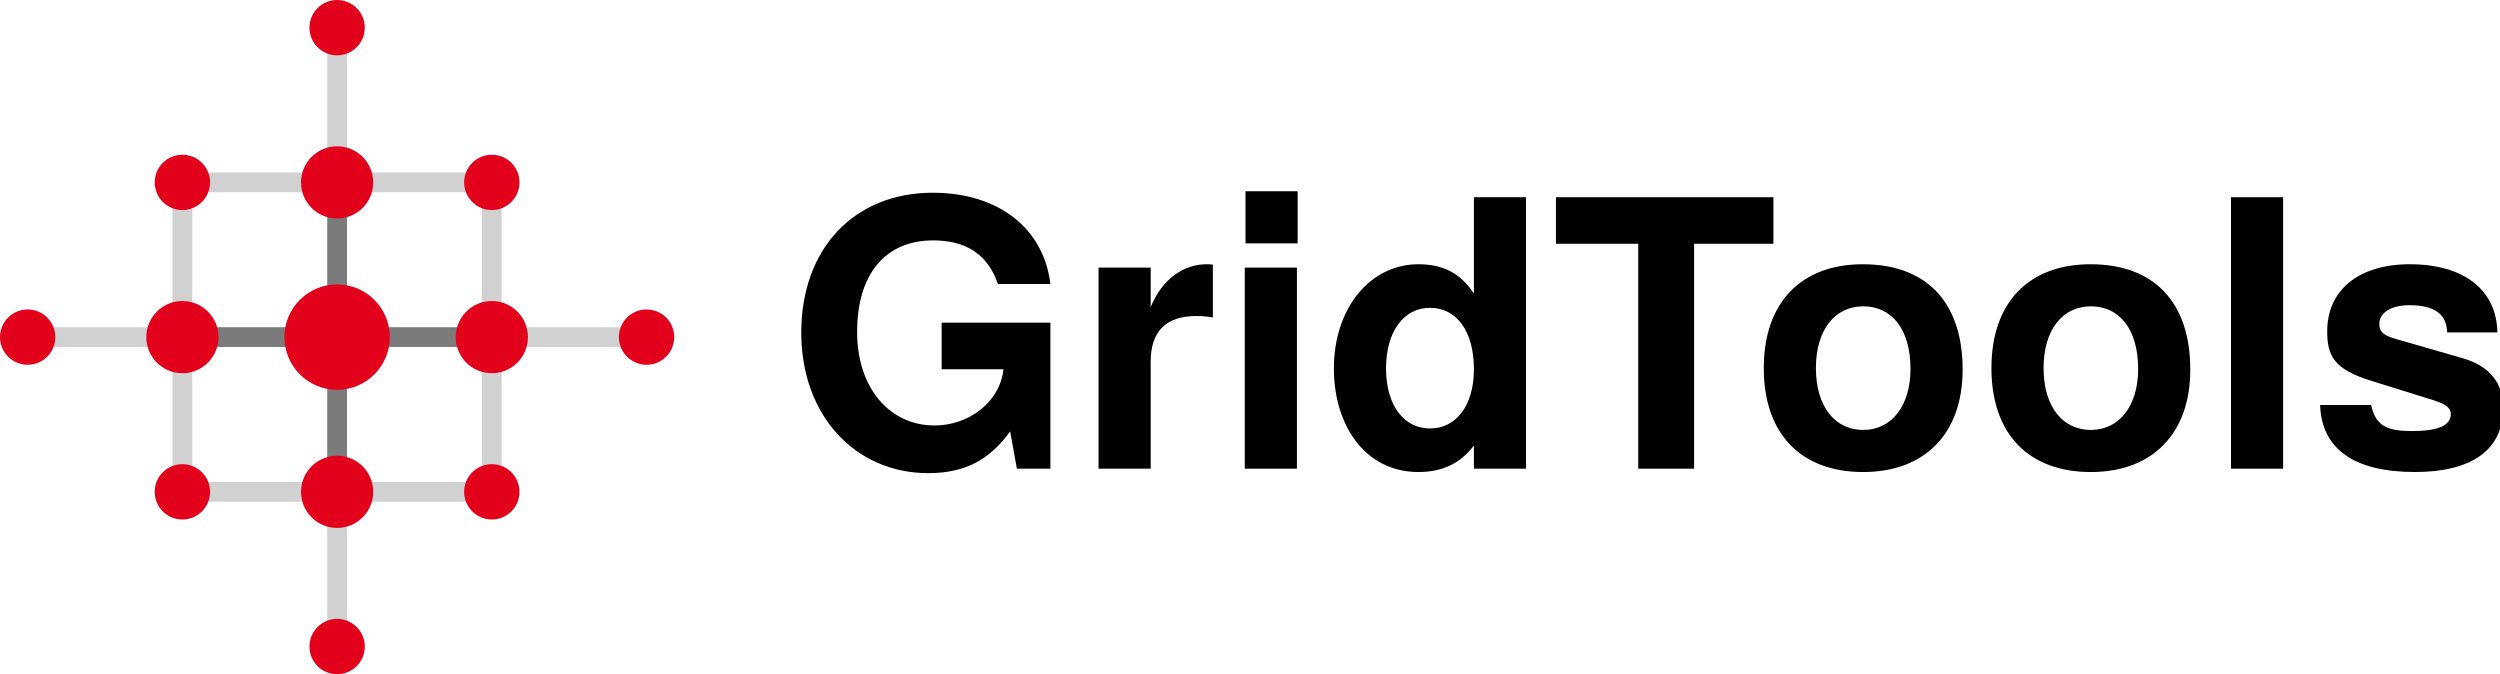 <?xml version="1.0" encoding="UTF-8" standalone="no"?>
<svg
   xmlns:dc="http://purl.org/dc/elements/1.1/"
   xmlns:cc="http://creativecommons.org/ns#"
   xmlns:rdf="http://www.w3.org/1999/02/22-rdf-syntax-ns#"
   xmlns:svg="http://www.w3.org/2000/svg"
   xmlns="http://www.w3.org/2000/svg"
   xmlns:xlink="http://www.w3.org/1999/xlink"
   id="svg8"
   version="1.1"
   viewBox="0 0 94.886 25.59"
   height="25.59mm"
   width="94.886mm">
  <defs
     id="defs2" />
  <g
     transform="translate(-28.357,-9.204)"
     id="layer1">
    <g
       id="flowRoot10"
       style="font-style:normal;font-variant:normal;font-weight:bold;font-stretch:normal;font-size:53.333px;line-height:125%;font-family:'TeX Gyre Heros';-inkscape-font-specification:'TeX Gyre Heros, Bold';font-variant-ligatures:normal;font-variant-caps:normal;font-variant-numeric:normal;font-feature-settings:normal;text-align:start;letter-spacing:0px;word-spacing:0px;writing-mode:lr-tb;text-anchor:start;fill:#000000;fill-opacity:1;stroke:none;stroke-width:1px;stroke-linecap:butt;stroke-linejoin:miter;stroke-opacity:1"
       transform="matrix(0.265,0,0,0.265,52.286,-76.398)"
       aria-label="GridTools">
      <path
         id="path1263"
         style="font-style:normal;font-variant:normal;font-weight:bold;font-stretch:normal;font-size:53.333px;font-family:'TeX Gyre Heros';-inkscape-font-specification:'TeX Gyre Heros, Bold';font-variant-ligatures:normal;font-variant-caps:normal;font-variant-numeric:normal;font-feature-settings:normal;text-align:start;writing-mode:lr-tb;text-anchor:start"
         d="M 60.143,390.152 V 369.245 H 44.569 v 6.667 h 8.853 c -0.533,4.853 -5.12,8.053 -9.867,8.053 -6.453,0 -11.093,-5.387 -11.093,-13.387 0,-8.373 4.107,-13.12 10.88,-13.12 4.373,0 7.733,1.707 9.28,6.24 h 7.52 c -0.96,-8 -7.467,-13.067 -16.853,-13.067 -11.2,0 -18.827,7.947 -18.827,20.053 0,11.787 7.68,20.107 18.187,20.107 5.227,0 8.747,-1.867 11.733,-5.973 l 0.96,5.333 z" />
      <path
         id="path1265"
         style="font-style:normal;font-variant:normal;font-weight:bold;font-stretch:normal;font-size:53.333px;font-family:'TeX Gyre Heros';-inkscape-font-specification:'TeX Gyre Heros, Bold';font-variant-ligatures:normal;font-variant-caps:normal;font-variant-numeric:normal;font-feature-settings:normal;text-align:start;writing-mode:lr-tb;text-anchor:start"
         d="m 83.414,368.499 v -7.573 c -0.427,-0.053 -0.693,-0.053 -0.907,-0.053 -3.413,0 -6.4,2.24 -8,6.133 v -5.653 h -7.467 v 28.8 h 7.467 v -15.307 c 0,-4.373 2.187,-6.56 6.56,-6.56 0.8,0 1.333,0.053 2.347,0.213 z" />
      <path
         id="path1267"
         style="font-style:normal;font-variant:normal;font-weight:bold;font-stretch:normal;font-size:53.333px;font-family:'TeX Gyre Heros';-inkscape-font-specification:'TeX Gyre Heros, Bold';font-variant-ligatures:normal;font-variant-caps:normal;font-variant-numeric:normal;font-feature-settings:normal;text-align:start;writing-mode:lr-tb;text-anchor:start"
         d="m 95.45,390.152 v -28.8 h -7.467 v 28.8 z m 0.107,-32.267 v -7.467 H 88.09 v 7.467 z" />
      <path
         id="path1269"
         style="font-style:normal;font-variant:normal;font-weight:bold;font-stretch:normal;font-size:53.333px;font-family:'TeX Gyre Heros';-inkscape-font-specification:'TeX Gyre Heros, Bold';font-variant-ligatures:normal;font-variant-caps:normal;font-variant-numeric:normal;font-feature-settings:normal;text-align:start;writing-mode:lr-tb;text-anchor:start"
         d="m 128.268,390.152 v -38.88 h -7.467 v 13.813 c -1.867,-2.88 -4.373,-4.213 -7.947,-4.213 -6.88,0 -12.107,6.24 -12.107,14.933 0,8.16 4.48,14.827 12.107,14.827 3.573,0 6.08,-1.333 7.947,-3.787 v 3.307 z m -7.467,-14.24 c 0,5.227 -2.56,8.48 -6.293,8.48 -3.733,0 -6.293,-3.307 -6.293,-8.587 0,-5.333 2.56,-8.693 6.293,-8.693 3.787,0 6.293,3.307 6.293,8.8 z" />
      <path
         id="path1271"
         style="font-style:normal;font-variant:normal;font-weight:bold;font-stretch:normal;font-size:53.333px;font-family:'TeX Gyre Heros';-inkscape-font-specification:'TeX Gyre Heros, Bold';font-variant-ligatures:normal;font-variant-caps:normal;font-variant-numeric:normal;font-feature-settings:normal;text-align:start;writing-mode:lr-tb;text-anchor:start"
         d="m 163.699,357.939 v -6.667 h -31.147 v 6.667 h 11.787 v 32.213 h 8 v -32.213 z" />
      <path
         id="path1273"
         style="font-style:normal;font-variant:normal;font-weight:bold;font-stretch:normal;font-size:53.333px;font-family:'TeX Gyre Heros';-inkscape-font-specification:'TeX Gyre Heros, Bold';font-variant-ligatures:normal;font-variant-caps:normal;font-variant-numeric:normal;font-feature-settings:normal;text-align:start;writing-mode:lr-tb;text-anchor:start"
         d="m 190.798,375.965 c 0,-9.76 -5.28,-15.093 -14.293,-15.093 -8.8,0 -14.187,5.44 -14.187,14.88 0,9.493 5.387,14.88 14.24,14.88 8.747,0 14.24,-5.44 14.24,-14.667 z m -7.467,-0.107 c 0,5.387 -2.773,8.747 -6.773,8.747 -4.053,0 -6.773,-3.36 -6.773,-8.853 0,-5.493 2.72,-8.853 6.773,-8.853 4.107,0 6.773,3.307 6.773,8.96 z" />
      <path
         id="path1275"
         style="font-style:normal;font-variant:normal;font-weight:bold;font-stretch:normal;font-size:53.333px;font-family:'TeX Gyre Heros';-inkscape-font-specification:'TeX Gyre Heros, Bold';font-variant-ligatures:normal;font-variant-caps:normal;font-variant-numeric:normal;font-feature-settings:normal;text-align:start;writing-mode:lr-tb;text-anchor:start"
         d="m 223.403,375.965 c 0,-9.76 -5.28,-15.093 -14.293,-15.093 -8.8,0 -14.187,5.44 -14.187,14.88 0,9.493 5.387,14.88 14.24,14.88 8.747,0 14.24,-5.44 14.24,-14.667 z m -7.467,-0.107 c 0,5.387 -2.773,8.747 -6.773,8.747 -4.053,0 -6.773,-3.36 -6.773,-8.853 0,-5.493 2.72,-8.853 6.773,-8.853 4.107,0 6.773,3.307 6.773,8.96 z" />
      <path
         id="path1277"
         style="font-style:normal;font-variant:normal;font-weight:bold;font-stretch:normal;font-size:53.333px;font-family:'TeX Gyre Heros';-inkscape-font-specification:'TeX Gyre Heros, Bold';font-variant-ligatures:normal;font-variant-caps:normal;font-variant-numeric:normal;font-feature-settings:normal;text-align:start;writing-mode:lr-tb;text-anchor:start"
         d="m 236.7,390.152 v -38.88 h -7.467 v 38.88 z" />
      <path
         id="path1279"
         style="font-style:normal;font-variant:normal;font-weight:bold;font-stretch:normal;font-size:53.333px;font-family:'TeX Gyre Heros';-inkscape-font-specification:'TeX Gyre Heros, Bold';font-variant-ligatures:normal;font-variant-caps:normal;font-variant-numeric:normal;font-feature-settings:normal;text-align:start;writing-mode:lr-tb;text-anchor:start"
         d="m 268.185,381.619 v -0.373 c 0,-3.307 -1.867,-5.76 -5.653,-6.88 l -9.44,-2.72 c -2.08,-0.587 -2.613,-1.067 -2.613,-2.24 0,-1.6 1.707,-2.667 4.32,-2.667 3.573,0 5.333,1.28 5.387,3.893 h 7.2 c -0.107,-6.08 -4.8,-9.76 -12.533,-9.76 -7.307,0 -11.84,3.68 -11.84,9.6 0,3.52 0.96,5.44 6.293,7.093 l 8.907,2.773 c 1.867,0.587 2.507,1.173 2.507,1.973 0,1.76 -2.08,2.453 -5.547,2.453 -3.413,0 -5.227,-0.64 -5.867,-3.733 h -7.307 c 0.213,6.293 4.853,9.6 13.6,9.6 8.107,0 12.587,-3.2 12.587,-9.013 z" />
    </g>
    <path
       id="rect1056"
       d="m 34.904,15.752 v 0.375 12.119 H 47.398 V 15.752 Z m 0.75,0.75 H 46.648 V 27.496 H 35.654 Z"
       style="color:#000000;font-style:normal;font-variant:normal;font-weight:normal;font-stretch:normal;font-size:medium;line-height:normal;font-family:sans-serif;font-variant-ligatures:normal;font-variant-position:normal;font-variant-caps:normal;font-variant-numeric:normal;font-variant-alternates:normal;font-feature-settings:normal;text-indent:0;text-align:start;text-decoration:none;text-decoration-line:none;text-decoration-style:solid;text-decoration-color:#000000;letter-spacing:normal;word-spacing:normal;text-transform:none;writing-mode:lr-tb;direction:ltr;text-orientation:mixed;dominant-baseline:auto;baseline-shift:baseline;text-anchor:start;white-space:normal;shape-padding:0;clip-rule:nonzero;display:inline;overflow:visible;visibility:visible;opacity:1;isolation:auto;mix-blend-mode:normal;color-interpolation:sRGB;color-interpolation-filters:linearRGB;solid-color:#000000;solid-opacity:1;vector-effect:none;fill:#d1d1d1;fill-opacity:1;fill-rule:nonzero;stroke:none;stroke-width:0.75;stroke-linecap:butt;stroke-linejoin:miter;stroke-miterlimit:4;stroke-dasharray:none;stroke-dashoffset:0;stroke-opacity:1;color-rendering:auto;image-rendering:auto;shape-rendering:auto;text-rendering:auto;enable-background:accumulate" />
    <circle
       r="1.05"
       cy="16.127"
       cx="47.024"
       id="path1064"
       style="fill:#e2001a;fill-opacity:1;stroke:none;stroke-width:0.75;stroke-miterlimit:4;stroke-dasharray:none;stroke-opacity:1" />
    <use
       height="100%"
       width="100%"
       transform="translate(-11.745,-1.7166138e-4)"
       id="use1066"
       xlink:href="#path1064"
       y="0"
       x="0" />
    <use
       height="100%"
       width="100%"
       transform="translate(3.9086915e-7,11.745)"
       id="use1068"
       xlink:href="#use1066"
       y="0"
       x="0" />
    <use
       height="100%"
       width="100%"
       transform="translate(11.745)"
       id="use1070"
       xlink:href="#use1068"
       y="0"
       x="0" />
    <path
       id="path1072"
       d="m 40.777,16.127 v 11.744 h 0.75 V 16.127 Z"
       style="color:#000000;font-style:normal;font-variant:normal;font-weight:normal;font-stretch:normal;font-size:medium;line-height:normal;font-family:sans-serif;font-variant-ligatures:normal;font-variant-position:normal;font-variant-caps:normal;font-variant-numeric:normal;font-variant-alternates:normal;font-feature-settings:normal;text-indent:0;text-align:start;text-decoration:none;text-decoration-line:none;text-decoration-style:solid;text-decoration-color:#000000;letter-spacing:normal;word-spacing:normal;text-transform:none;writing-mode:lr-tb;direction:ltr;text-orientation:mixed;dominant-baseline:auto;baseline-shift:baseline;text-anchor:start;white-space:normal;shape-padding:0;clip-rule:nonzero;display:inline;overflow:visible;visibility:visible;opacity:1;isolation:auto;mix-blend-mode:normal;color-interpolation:sRGB;color-interpolation-filters:linearRGB;solid-color:#000000;solid-opacity:1;vector-effect:none;fill:#7b7b7b;fill-opacity:1;fill-rule:evenodd;stroke:none;stroke-width:0.75;stroke-linecap:butt;stroke-linejoin:miter;stroke-miterlimit:4;stroke-dasharray:none;stroke-dashoffset:0;stroke-opacity:1;color-rendering:auto;image-rendering:auto;shape-rendering:auto;text-rendering:auto;enable-background:accumulate" />
    <path
       id="path1074"
       d="m 35.279,21.623 v 0.75 h 11.744 v -0.75 z"
       style="color:#000000;font-style:normal;font-variant:normal;font-weight:normal;font-stretch:normal;font-size:medium;line-height:normal;font-family:sans-serif;font-variant-ligatures:normal;font-variant-position:normal;font-variant-caps:normal;font-variant-numeric:normal;font-variant-alternates:normal;font-feature-settings:normal;text-indent:0;text-align:start;text-decoration:none;text-decoration-line:none;text-decoration-style:solid;text-decoration-color:#000000;letter-spacing:normal;word-spacing:normal;text-transform:none;writing-mode:lr-tb;direction:ltr;text-orientation:mixed;dominant-baseline:auto;baseline-shift:baseline;text-anchor:start;white-space:normal;shape-padding:0;clip-rule:nonzero;display:inline;overflow:visible;visibility:visible;opacity:1;isolation:auto;mix-blend-mode:normal;color-interpolation:sRGB;color-interpolation-filters:linearRGB;solid-color:#000000;solid-opacity:1;vector-effect:none;fill:#7b7b7b;fill-opacity:1;fill-rule:evenodd;stroke:none;stroke-width:0.75;stroke-linecap:butt;stroke-linejoin:miter;stroke-miterlimit:4;stroke-dasharray:none;stroke-dashoffset:0;stroke-opacity:1;color-rendering:auto;image-rendering:auto;shape-rendering:auto;text-rendering:auto;enable-background:accumulate" />
    <path
       id="path1076"
       d="m 40.777,10.254 v 5.873 h 0.75 v -5.873 z"
       style="color:#000000;font-style:normal;font-variant:normal;font-weight:normal;font-stretch:normal;font-size:medium;line-height:normal;font-family:sans-serif;font-variant-ligatures:normal;font-variant-position:normal;font-variant-caps:normal;font-variant-numeric:normal;font-variant-alternates:normal;font-feature-settings:normal;text-indent:0;text-align:start;text-decoration:none;text-decoration-line:none;text-decoration-style:solid;text-decoration-color:#000000;letter-spacing:normal;word-spacing:normal;text-transform:none;writing-mode:lr-tb;direction:ltr;text-orientation:mixed;dominant-baseline:auto;baseline-shift:baseline;text-anchor:start;white-space:normal;shape-padding:0;clip-rule:nonzero;display:inline;overflow:visible;visibility:visible;opacity:1;isolation:auto;mix-blend-mode:normal;color-interpolation:sRGB;color-interpolation-filters:linearRGB;solid-color:#000000;solid-opacity:1;vector-effect:none;fill:#d1d1d1;fill-opacity:1;fill-rule:evenodd;stroke:none;stroke-width:0.75;stroke-linecap:butt;stroke-linejoin:miter;stroke-miterlimit:4;stroke-dasharray:none;stroke-dashoffset:0;stroke-opacity:1;color-rendering:auto;image-rendering:auto;shape-rendering:auto;text-rendering:auto;enable-background:accumulate" />
    <path
       id="path1078"
       d="m 29.406,21.623 v 0.75 h 5.873 v -0.75 z"
       style="color:#000000;font-style:normal;font-variant:normal;font-weight:normal;font-stretch:normal;font-size:medium;line-height:normal;font-family:sans-serif;font-variant-ligatures:normal;font-variant-position:normal;font-variant-caps:normal;font-variant-numeric:normal;font-variant-alternates:normal;font-feature-settings:normal;text-indent:0;text-align:start;text-decoration:none;text-decoration-line:none;text-decoration-style:solid;text-decoration-color:#000000;letter-spacing:normal;word-spacing:normal;text-transform:none;writing-mode:lr-tb;direction:ltr;text-orientation:mixed;dominant-baseline:auto;baseline-shift:baseline;text-anchor:start;white-space:normal;shape-padding:0;clip-rule:nonzero;display:inline;overflow:visible;visibility:visible;opacity:1;isolation:auto;mix-blend-mode:normal;color-interpolation:sRGB;color-interpolation-filters:linearRGB;solid-color:#000000;solid-opacity:1;vector-effect:none;fill:#d1d1d1;fill-opacity:1;fill-rule:evenodd;stroke:none;stroke-width:0.75;stroke-linecap:butt;stroke-linejoin:miter;stroke-miterlimit:4;stroke-dasharray:none;stroke-dashoffset:0;stroke-opacity:1;color-rendering:auto;image-rendering:auto;shape-rendering:auto;text-rendering:auto;enable-background:accumulate" />
    <path
       id="path1080"
       d="m 40.777,27.871 v 5.873 h 0.75 v -5.873 z"
       style="color:#000000;font-style:normal;font-variant:normal;font-weight:normal;font-stretch:normal;font-size:medium;line-height:normal;font-family:sans-serif;font-variant-ligatures:normal;font-variant-position:normal;font-variant-caps:normal;font-variant-numeric:normal;font-variant-alternates:normal;font-feature-settings:normal;text-indent:0;text-align:start;text-decoration:none;text-decoration-line:none;text-decoration-style:solid;text-decoration-color:#000000;letter-spacing:normal;word-spacing:normal;text-transform:none;writing-mode:lr-tb;direction:ltr;text-orientation:mixed;dominant-baseline:auto;baseline-shift:baseline;text-anchor:start;white-space:normal;shape-padding:0;clip-rule:nonzero;display:inline;overflow:visible;visibility:visible;opacity:1;isolation:auto;mix-blend-mode:normal;color-interpolation:sRGB;color-interpolation-filters:linearRGB;solid-color:#000000;solid-opacity:1;vector-effect:none;fill:#d1d1d1;fill-opacity:1;fill-rule:evenodd;stroke:none;stroke-width:0.75;stroke-linecap:butt;stroke-linejoin:miter;stroke-miterlimit:4;stroke-dasharray:none;stroke-dashoffset:0;stroke-opacity:1;color-rendering:auto;image-rendering:auto;shape-rendering:auto;text-rendering:auto;enable-background:accumulate" />
    <use
       height="100%"
       width="100%"
       transform="translate(11.745,11.745)"
       id="use1090"
       xlink:href="#use1088"
       y="0"
       x="0" />
    <path
       id="path1082"
       d="m 47.023,21.623 v 0.75 h 5.873 v -0.75 z"
       style="color:#000000;font-style:normal;font-variant:normal;font-weight:normal;font-stretch:normal;font-size:medium;line-height:normal;font-family:sans-serif;font-variant-ligatures:normal;font-variant-position:normal;font-variant-caps:normal;font-variant-numeric:normal;font-variant-alternates:normal;font-feature-settings:normal;text-indent:0;text-align:start;text-decoration:none;text-decoration-line:none;text-decoration-style:solid;text-decoration-color:#000000;letter-spacing:normal;word-spacing:normal;text-transform:none;writing-mode:lr-tb;direction:ltr;text-orientation:mixed;dominant-baseline:auto;baseline-shift:baseline;text-anchor:start;white-space:normal;shape-padding:0;clip-rule:nonzero;display:inline;overflow:visible;visibility:visible;opacity:1;isolation:auto;mix-blend-mode:normal;color-interpolation:sRGB;color-interpolation-filters:linearRGB;solid-color:#000000;solid-opacity:1;vector-effect:none;fill:#d1d1d1;fill-opacity:1;fill-rule:evenodd;stroke:none;stroke-width:0.75;stroke-linecap:butt;stroke-linejoin:miter;stroke-miterlimit:4;stroke-dasharray:none;stroke-dashoffset:0;stroke-opacity:1;color-rendering:auto;image-rendering:auto;shape-rendering:auto;text-rendering:auto;enable-background:accumulate" />
    <use
       height="100%"
       width="100%"
       transform="translate(-5.872,-5.873)"
       id="use1086"
       xlink:href="#path1064"
       y="0"
       x="0" />
    <use
       height="100%"
       width="100%"
       transform="translate(-11.745,11.745)"
       id="use1088"
       xlink:href="#use1086"
       y="0"
       x="0" />
    <use
       height="100%"
       width="100%"
       transform="translate(11.745,-11.745)"
       id="use1092"
       xlink:href="#use1090"
       y="0"
       x="0" />
    <circle
       r="1.37"
       cy="16.127"
       cx="41.152"
       id="path1094"
       style="fill:#e2001a;fill-opacity:1;stroke:none;stroke-width:0.75;stroke-miterlimit:4;stroke-dasharray:none;stroke-opacity:1" />
    <use
       height="100%"
       width="100%"
       transform="translate(-5.872,5.872)"
       id="use1096"
       xlink:href="#path1094"
       y="0"
       x="0" />
    <use
       height="100%"
       width="100%"
       transform="translate(5.872,5.872)"
       id="use1098"
       xlink:href="#use1096"
       y="0"
       x="0" />
    <use
       height="100%"
       width="100%"
       transform="translate(5.872,-5.872)"
       id="use1100"
       xlink:href="#use1098"
       y="0"
       x="0" />
    <circle
       r="2"
       cy="21.999"
       cx="41.152"
       id="path1102"
       style="fill:#e2001a;fill-opacity:1;stroke:none;stroke-width:0.75;stroke-miterlimit:4;stroke-dasharray:none;stroke-opacity:1" />
  </g>
</svg>
